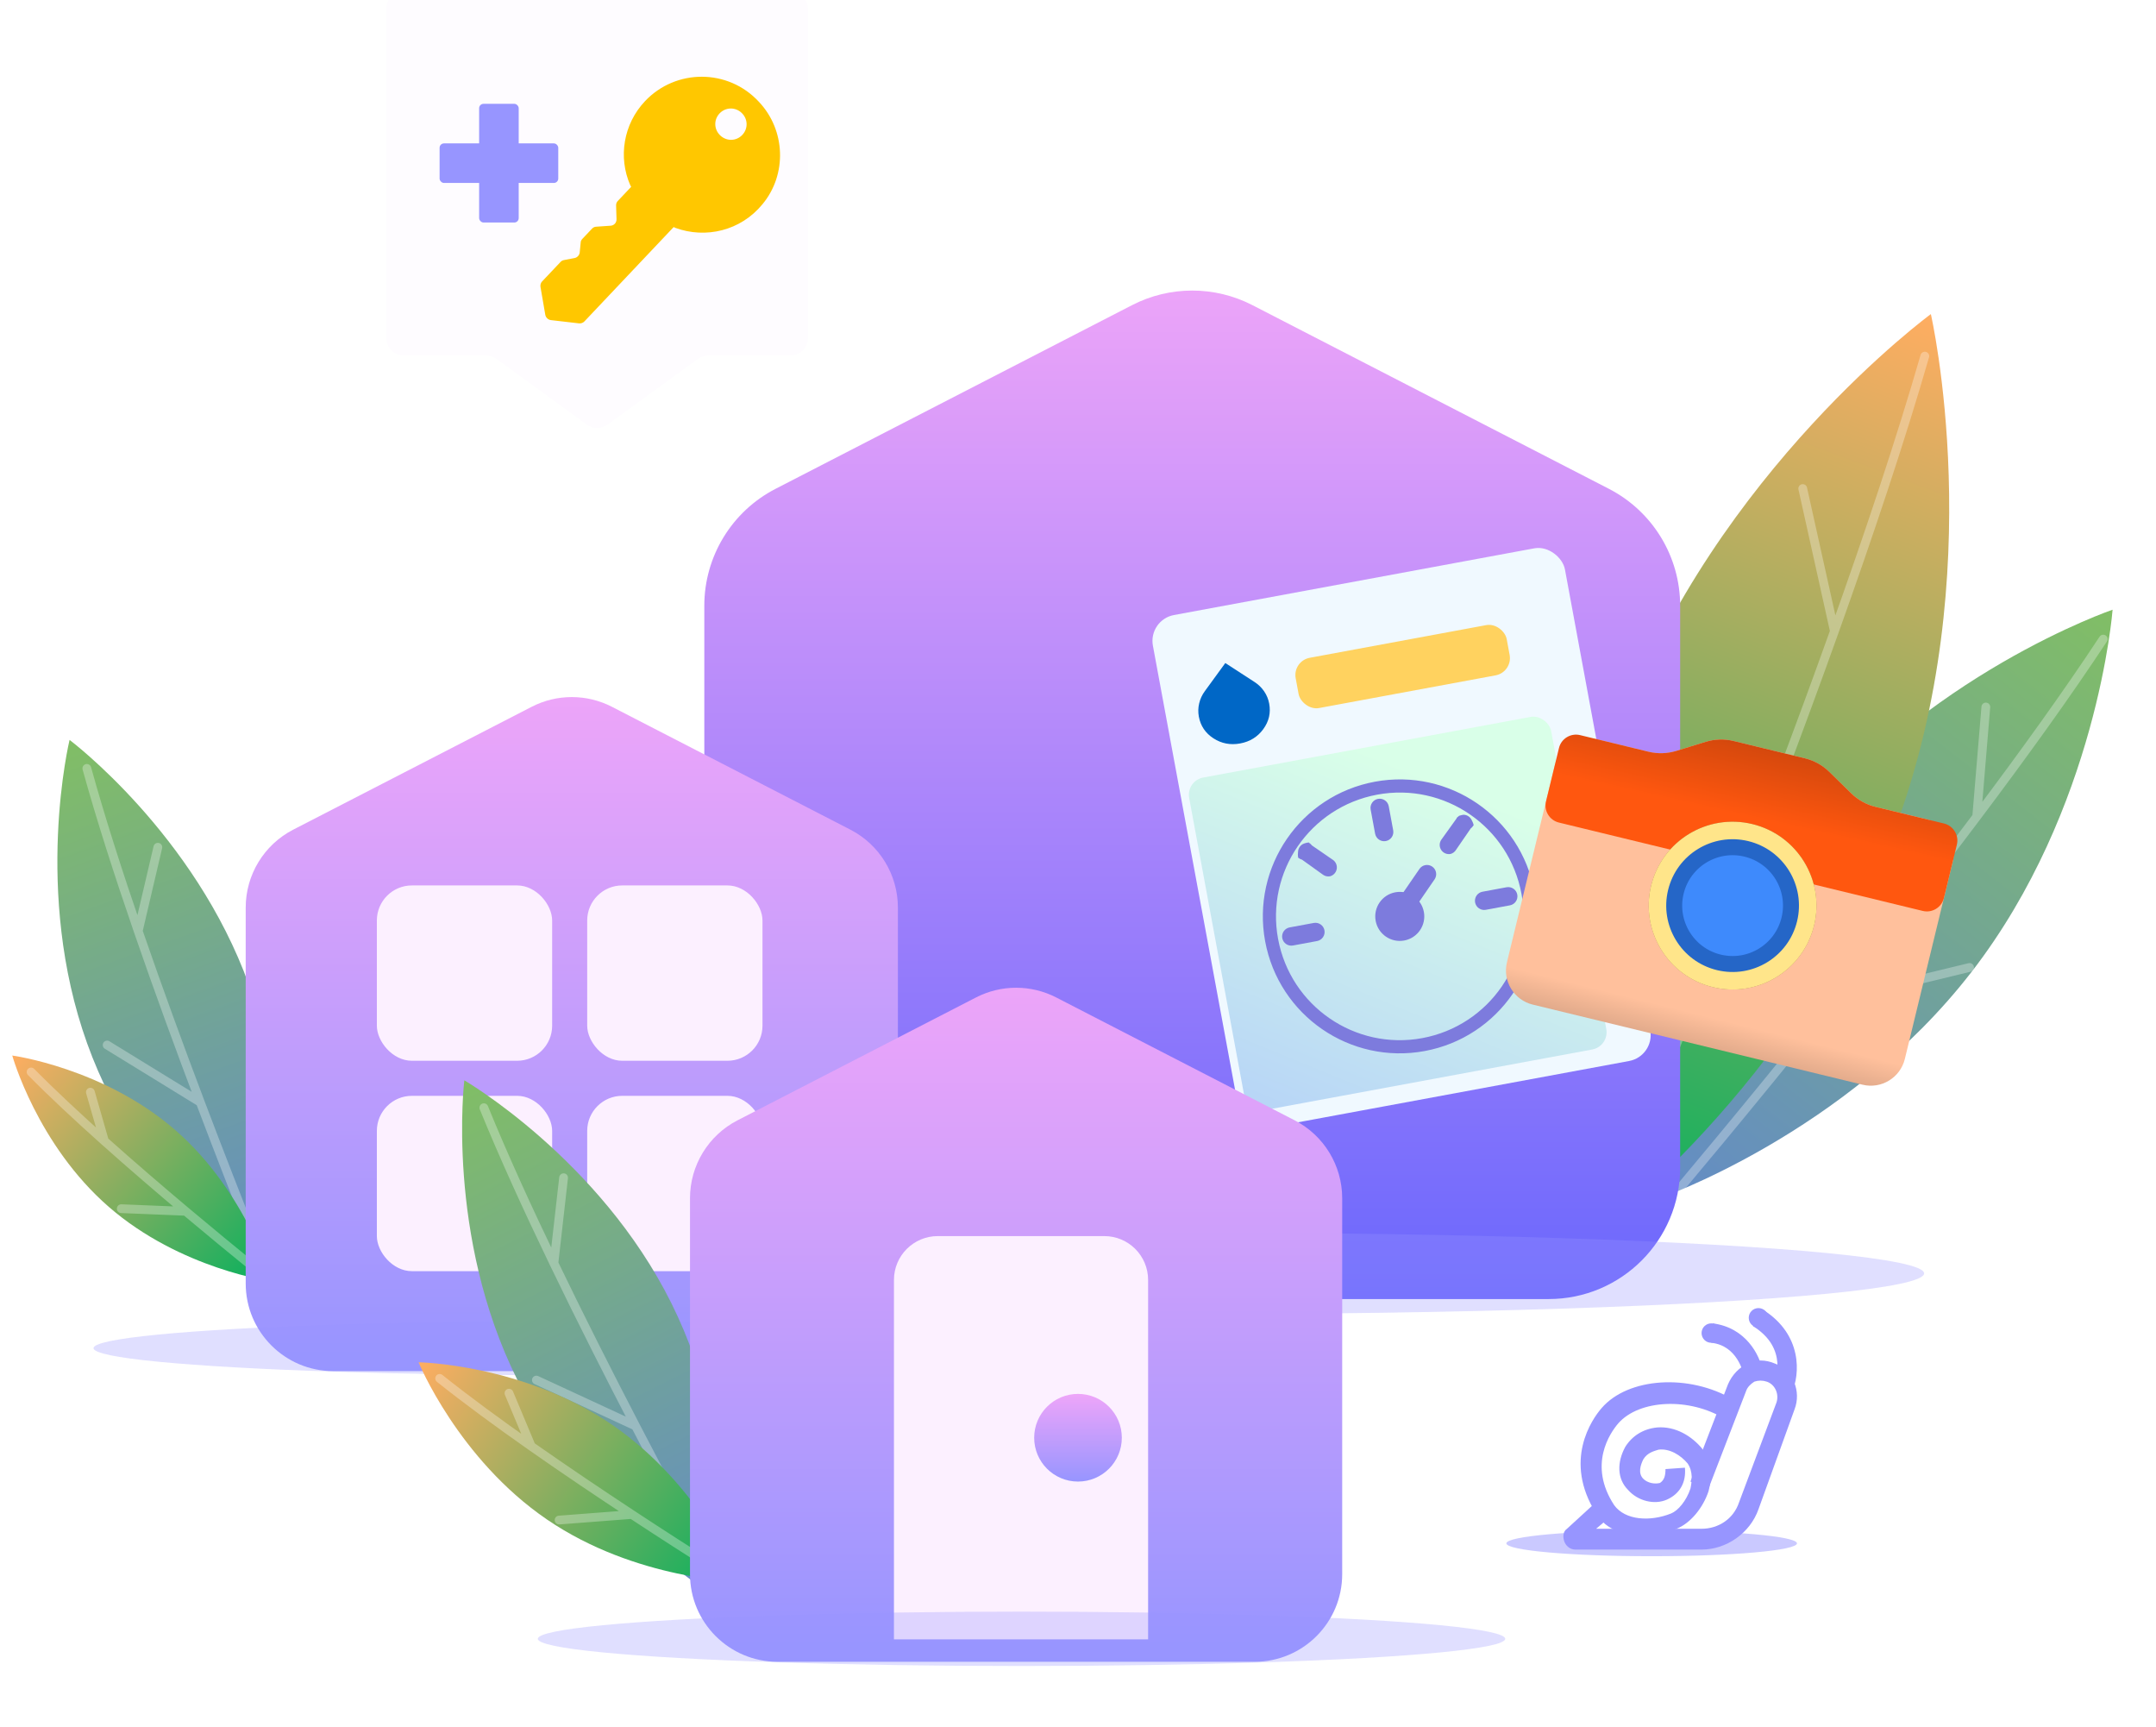 <svg width="246" height="197" viewBox="0 0 246 197" fill="none" xmlns="http://www.w3.org/2000/svg">
<g clip-path="url(#clip0_480_810)">
<g filter="url(#filter0_i_480_810)">
<path d="M206.123 96.503C191.763 115.075 190.045 137.803 190.045 137.803C190.045 137.803 211.609 130.42 225.969 111.848C240.329 93.276 242.047 70.548 242.047 70.548C242.047 70.548 220.483 77.931 206.123 96.503Z" fill="url(#paint0_linear_480_810)"/>
</g>
<path d="M190.905 136.437C190.905 136.437 199.028 126.856 209.236 114.106M239.98 72.901C235.876 79.131 230.826 86.136 225.542 93.158M225.542 93.158L226.585 80.645M225.542 93.158C220.094 100.398 214.398 107.657 209.236 114.106M209.236 114.106L224.73 110.356" stroke="white" stroke-opacity="0.3" stroke-linecap="round"/>
<g filter="url(#filter1_i_480_810)">
<path d="M186.003 83.919C175.124 113.136 181.916 142.633 181.916 142.633C181.916 142.633 206.345 124.76 217.224 95.544C228.103 66.327 221.311 36.829 221.311 36.829C221.311 36.829 196.882 54.702 186.003 83.919Z" fill="url(#paint1_linear_480_810)"/>
</g>
<path d="M182.469 140.554C182.469 140.554 188.988 125.199 196.9 105.003M219.621 40.621C216.876 50.14 213.237 61.015 209.308 72.005M209.308 72.005L205.693 55.727M209.308 72.005C205.258 83.336 200.901 94.788 196.9 105.003M196.9 105.003L215.066 94.133" stroke="white" stroke-opacity="0.3" stroke-linecap="round"/>
<g filter="url(#filter2_ii_480_810)">
<path d="M80.362 67.093C80.362 61.477 83.5 56.33 88.494 53.758L129.165 32.809C133.475 30.588 138.593 30.588 142.903 32.809L183.575 53.758C188.568 56.33 191.706 61.477 191.706 67.093V131.181C191.706 139.465 184.99 146.181 176.706 146.181H95.362C87.078 146.181 80.362 139.465 80.362 131.181V67.093Z" fill="url(#paint2_linear_480_810)"/>
</g>
<g filter="url(#filter3_f_480_810)">
<ellipse cx="136.962" cy="145.255" rx="82.58" ry="4.639" fill="#9795FF" fill-opacity="0.3"/>
</g>
<g filter="url(#filter4_i_480_810)">
<path d="M29.415 113.383C35.624 130.67 31.421 148 31.421 148C31.421 148 17.152 137.304 10.943 120.018C4.734 102.732 8.937 85.401 8.937 85.401C8.937 85.401 23.206 96.097 29.415 113.383Z" fill="url(#paint3_linear_480_810)"/>
</g>
<path d="M31.111 146.774C31.111 146.774 27.376 137.684 22.853 125.732M9.909 87.649C11.46 93.275 13.53 99.707 15.769 106.208M15.769 106.208L18.011 96.643M15.769 106.208C18.078 112.911 20.566 119.687 22.853 125.732M22.853 125.732L12.225 119.204" stroke="white" stroke-opacity="0.3" stroke-linecap="round"/>
<g filter="url(#filter5_i_480_810)">
<path d="M21.014 129.92C29.194 137.037 32.023 147.178 32.023 147.178C32.023 147.178 21.589 145.779 13.408 138.661C5.228 131.544 2.399 121.404 2.399 121.404C2.399 121.404 12.833 122.803 21.014 129.92Z" fill="url(#paint4_linear_480_810)"/>
</g>
<path d="M31.509 146.635C31.509 146.635 26.965 143.028 21.191 138.173M3.547 122.281C5.968 124.733 8.888 127.451 11.915 130.155M11.915 130.155L10.313 124.581M11.915 130.155C15.036 132.943 18.27 135.718 21.191 138.173M21.191 138.173L13.834 137.872" stroke="white" stroke-opacity="0.3" stroke-linecap="round"/>
<g filter="url(#filter6_ii_480_810)">
<path d="M28.035 101.529C28.035 97.784 30.127 94.354 33.455 92.639L60.663 78.624C63.536 77.144 66.948 77.144 69.822 78.624L97.029 92.639C100.358 94.354 102.45 97.784 102.45 101.529V144.402C102.45 149.925 97.973 154.402 92.45 154.402H38.035C32.512 154.402 28.035 149.925 28.035 144.402V101.529Z" fill="url(#paint5_linear_480_810)"/>
</g>
<rect x="43" y="101" width="20" height="20" rx="4" fill="#FCF0FF"/>
<rect x="67" y="101" width="20" height="20" rx="4" fill="#FCF0FF"/>
<rect x="43" y="125" width="20" height="20" rx="4" fill="#FCF0FF"/>
<rect x="67" y="125" width="20" height="20" rx="4" fill="#FCF0FF"/>
<g filter="url(#filter7_f_480_810)">
<ellipse cx="65.862" cy="153.782" rx="55.192" ry="3.101" fill="#9795FF" fill-opacity="0.3"/>
</g>
<g filter="url(#filter8_di_480_810)">
<rect x="129" y="71.702" width="47.812" height="59.473" rx="3" transform="rotate(-10.486 129 71.702)" fill="#F0F9FF"/>
</g>
<rect x="135.32" y="89.056" width="42.002" height="38.583" rx="2" transform="rotate(-10.486 135.32 89.056)" fill="url(#paint6_linear_480_810)"/>
<path d="M141.505 84.804C140.393 85.01 139.378 84.816 138.46 84.223C137.541 83.629 136.984 82.803 136.788 81.745C136.694 81.237 136.707 80.732 136.826 80.23C136.945 79.728 137.159 79.265 137.47 78.841L139.807 75.631L143.139 77.792C143.581 78.077 143.947 78.432 144.238 78.858C144.528 79.284 144.721 79.751 144.815 80.259C145.011 81.318 144.786 82.289 144.141 83.171C143.496 84.054 142.617 84.598 141.505 84.804Z" fill="#0067C6"/>
<rect x="147.473" y="75.397" width="24.489" height="5.831" rx="2" transform="rotate(-10.486 147.473 75.397)" fill="#FFD25F"/>
<path d="M150.28 107.343L147.529 107.852C147.256 107.903 146.973 107.842 146.744 107.685C146.515 107.527 146.358 107.285 146.307 107.011C146.256 106.738 146.317 106.455 146.474 106.226C146.632 105.997 146.874 105.84 147.148 105.789L149.898 105.28C150.172 105.229 150.454 105.289 150.683 105.447C150.913 105.605 151.07 105.847 151.12 106.12C151.171 106.394 151.111 106.677 150.953 106.906C150.796 107.135 150.553 107.292 150.28 107.343Z" fill="#7D7BDD"/>
<path d="M151.755 99.958C151.482 100.008 151.2 99.948 150.971 99.79L148.559 98.06C148.397 98.016 148.248 97.935 148.124 97.822C148 97.708 148.182 97.979 148.124 97.822C148.066 97.664 148.094 97.242 148.115 97.076C148.136 96.909 148.196 96.75 148.291 96.612C148.386 96.474 148.513 96.36 148.661 96.281C148.809 96.202 149.134 96.11 149.301 96.108C149.151 96.033 149.469 96.106 149.301 96.108C149.451 96.183 149.582 96.294 149.68 96.43L152.125 98.111C152.28 98.231 152.399 98.391 152.468 98.575C152.537 98.758 152.554 98.957 152.515 99.15C152.477 99.342 152.385 99.519 152.251 99.662C152.117 99.805 151.945 99.907 151.755 99.958Z" fill="#7D7BDD"/>
<path d="M158.123 95.939C157.85 95.989 157.567 95.929 157.338 95.772C157.109 95.614 156.952 95.372 156.901 95.098L156.392 92.348C156.341 92.074 156.401 91.792 156.559 91.563C156.717 91.333 156.959 91.176 157.232 91.126C157.506 91.075 157.788 91.135 158.018 91.293C158.247 91.45 158.404 91.692 158.455 91.966L158.964 94.716C159.014 94.99 158.954 95.272 158.797 95.502C158.639 95.731 158.397 95.888 158.123 95.939Z" fill="#7D7BDD"/>
<path d="M165.509 97.411C165.305 97.448 165.094 97.424 164.904 97.343C164.713 97.26 164.552 97.124 164.439 96.95C164.326 96.776 164.267 96.573 164.27 96.365C164.273 96.158 164.337 95.956 164.454 95.785L166.184 93.374C166.227 93.212 166.368 93.181 166.481 93.058C166.639 93 166.929 92.922 167.095 92.943C167.262 92.964 167.421 93.024 167.559 93.119C167.697 93.214 167.811 93.341 167.89 93.489C167.969 93.637 168.132 93.949 168.135 94.116C168.137 94.284 168.21 93.966 168.135 94.116C168.06 94.266 167.949 94.396 167.814 94.495L166.133 96.94C165.993 97.171 165.77 97.34 165.509 97.411Z" fill="#7D7BDD"/>
<path d="M172.282 103.271L169.532 103.78C169.258 103.831 168.976 103.771 168.746 103.613C168.517 103.455 168.36 103.213 168.309 102.94C168.259 102.666 168.319 102.384 168.476 102.154C168.634 101.925 168.876 101.768 169.15 101.717L171.9 101.208C172.174 101.158 172.456 101.218 172.686 101.375C172.915 101.533 173.072 101.775 173.123 102.049C173.173 102.322 173.113 102.605 172.956 102.834C172.798 103.063 172.556 103.22 172.282 103.271Z" fill="#7D7BDD"/>
<path d="M160.223 107.283C161.742 107.002 162.745 105.542 162.464 104.023C162.183 102.504 160.724 101.501 159.205 101.782C157.686 102.063 156.682 103.522 156.963 105.041C157.244 106.561 158.704 107.564 160.223 107.283Z" fill="#7D7BDD"/>
<path d="M159.862 105.327C159.658 105.365 159.447 105.341 159.257 105.259C159.067 105.177 158.905 105.04 158.792 104.867C158.679 104.693 158.62 104.489 158.623 104.282C158.626 104.075 158.69 103.873 158.807 103.702L161.979 99.09C162.14 98.871 162.381 98.724 162.649 98.679C162.917 98.635 163.192 98.696 163.416 98.85C163.64 99.004 163.795 99.239 163.849 99.505C163.903 99.771 163.852 100.048 163.706 100.277L160.535 104.89C160.377 105.119 160.135 105.276 159.862 105.327Z" fill="#7D7BDD"/>
<circle cx="159.715" cy="104.53" r="14.872" transform="rotate(-10.486 159.715 104.53)" stroke="#7D7BDD" stroke-width="1.5"/>
<path d="M177.406 87.269C177.927 85.123 180.09 83.805 182.237 84.326L188.094 85.749C189.145 86.004 190.246 85.97 191.279 85.651L194.618 84.621C195.651 84.303 196.751 84.269 197.802 84.524L205.941 86.501C206.992 86.756 207.954 87.29 208.726 88.048L211.221 90.494C211.993 91.251 212.955 91.786 214.006 92.041L219.863 93.463C222.01 93.985 223.328 96.147 222.807 98.294L217.344 120.787C216.823 122.934 214.66 124.252 212.514 123.73L174.887 114.593C172.74 114.072 171.423 111.909 171.944 109.762L177.406 87.269Z" fill="url(#paint7_linear_480_810)"/>
<path d="M177.878 85.326C178.139 84.252 179.22 83.594 180.293 83.854L188.094 85.749C189.145 86.004 190.246 85.97 191.279 85.651L194.618 84.621C195.651 84.303 196.751 84.269 197.802 84.524L205.941 86.501C206.992 86.756 207.954 87.29 208.726 88.048L211.221 90.494C211.993 91.251 212.955 91.786 214.006 92.041L221.807 93.935C222.88 94.196 223.539 95.277 223.279 96.351L221.801 102.437C221.54 103.51 220.458 104.169 219.385 103.908L177.872 93.828C176.798 93.567 176.139 92.485 176.4 91.412L177.878 85.326Z" fill="url(#paint8_linear_480_810)"/>
<g filter="url(#filter9_f_480_810)">
<circle cx="197.689" cy="103.302" r="9.566" transform="rotate(13.649 197.689 103.302)" fill="#391800" fill-opacity="0.5"/>
</g>
<ellipse cx="197.689" cy="103.302" rx="8.75" ry="8.75" transform="rotate(13.649 197.689 103.302)" fill="#3E8AFC"/>
<g filter="url(#filter10_f_480_810)">
<circle cx="197.689" cy="103.302" r="7.25" transform="rotate(13.649 197.689 103.302)" stroke="#003078" stroke-opacity="0.4" stroke-width="3"/>
</g>
<circle cx="197.689" cy="103.302" r="8.572" transform="rotate(13.649 197.689 103.302)" stroke="#FFE58A" stroke-width="2"/>
<g filter="url(#filter11_i_480_810)">
<path d="M77.591 149.626C85.78 166.067 83.633 183.771 83.633 183.771C83.633 183.771 68.211 174.818 60.022 158.377C51.833 141.936 53.98 124.232 53.98 124.232C53.98 124.232 69.402 133.185 77.591 149.626Z" fill="url(#paint9_linear_480_810)"/>
</g>
<path d="M83.182 182.594C83.182 182.594 78.408 174.003 72.519 162.662M55.207 126.355C57.407 131.762 60.214 137.907 63.199 144.102M63.199 144.102L64.306 134.34M63.199 144.102C66.275 150.488 69.54 156.927 72.519 162.662M72.519 162.662L61.2 157.423" stroke="white" stroke-opacity="0.3" stroke-linecap="round"/>
<g filter="url(#filter12_i_480_810)">
<path d="M70.808 163.5C80.944 170.416 85.466 181.438 85.466 181.438C85.466 181.438 73.554 181.247 63.417 174.332C53.281 167.416 48.759 156.394 48.759 156.394C48.759 156.394 60.671 156.584 70.808 163.5Z" fill="url(#paint10_linear_480_810)"/>
</g>
<path d="M84.816 180.898C84.816 180.898 79.231 177.446 72.099 172.754M50.165 157.231C53.211 159.666 56.852 162.333 60.612 164.972M60.612 164.972L58.074 158.919M60.612 164.972C64.489 167.692 68.492 170.382 72.099 172.754M72.099 172.754L63.791 173.391" stroke="white" stroke-opacity="0.3" stroke-linecap="round"/>
<g filter="url(#filter13_ii_480_810)">
<path d="M78.729 134.685C78.729 130.94 80.821 127.509 84.15 125.795L111.358 111.78C114.231 110.3 117.643 110.3 120.516 111.78L147.724 125.795C151.053 127.509 153.145 130.94 153.145 134.685V177.558C153.145 183.081 148.668 187.558 143.145 187.558H88.729C83.207 187.558 78.729 183.081 78.729 177.558V134.685Z" fill="url(#paint11_linear_480_810)"/>
</g>
<path d="M102 146C102 143.239 104.239 141 107 141H126C128.761 141 131 143.239 131 146V187H102V146Z" fill="#FCF0FF"/>
<circle cx="123" cy="164" r="5" fill="url(#paint12_linear_480_810)"/>
<g filter="url(#filter14_f_480_810)">
<ellipse cx="116.557" cy="186.938" rx="55.192" ry="3.101" fill="#9795FF" fill-opacity="0.3"/>
</g>
<g filter="url(#filter15_i_480_810)">
<path d="M45.08 2C45.08 0.895 45.975 0 47.08 0H91.191C92.295 0 93.191 0.895 93.191 2V39.55C93.191 40.655 92.295 41.55 91.191 41.55H81.813C81.391 41.55 80.979 41.684 80.637 41.933L70.311 49.442C69.61 49.952 68.66 49.952 67.959 49.442L57.633 41.933C57.291 41.684 56.88 41.55 56.457 41.55H47.08C45.975 41.55 45.08 40.655 45.08 39.55V2Z" fill="#FEFCFF"/>
</g>
<path d="M86.595 11.619C89.64 14.842 89.821 19.896 87.005 23.288C84.506 26.344 80.506 27.247 77.069 25.997L76.865 25.901L66.674 36.671C66.527 36.825 66.303 36.906 66.076 36.887L62.842 36.512C62.539 36.469 62.279 36.224 62.22 35.923L61.668 32.715C61.636 32.489 61.704 32.261 61.85 32.107L63.961 29.876C64.059 29.773 64.182 29.695 64.357 29.665L65.559 29.434C65.859 29.377 66.103 29.119 66.144 28.816L66.259 27.655C66.254 27.505 66.35 27.351 66.448 27.248L67.559 26.074C67.681 25.945 67.855 25.866 68.005 25.862L69.689 25.745C70.065 25.711 70.358 25.402 70.345 24.999L70.297 23.44C70.291 23.239 70.361 23.061 70.483 22.932L72.016 21.312L71.909 21.114C70.527 17.951 71.115 14.161 73.602 11.533C77.113 7.823 83.079 7.803 86.595 11.619ZM82.182 15.451C82.908 16.139 84.014 16.112 84.697 15.39C85.38 14.669 85.346 13.562 84.62 12.875C83.894 12.188 82.787 12.215 82.104 12.936C81.421 13.658 81.456 14.764 82.182 15.451Z" fill="#FFC700"/>
<rect x="50.158" y="16.357" width="13.539" height="4.513" rx="0.5" fill="#9795FF"/>
<rect x="54.67" y="11.843" width="4.513" height="13.539" rx="0.5" fill="#9795FF"/>
<g filter="url(#filter16_f_480_810)">
<ellipse cx="16.579" cy="1.467" rx="16.579" ry="1.467" transform="matrix(-1 0 0 1 205.035 174.582)" fill="#9795FF" fill-opacity="0.5"/>
</g>
<path d="M179.743 176.759H194.15C196.999 176.759 199.691 174.86 200.64 172.168L204.756 160.77C205.548 158.712 204.598 156.337 202.54 155.546C201.432 155.071 200.324 155.071 199.374 155.546C198.424 156.021 197.632 156.812 197.158 157.92L192.883 169.002L194.941 169.794L199.216 158.712C199.374 158.237 199.691 157.92 200.165 157.604C200.64 157.445 201.115 157.445 201.59 157.604C202.54 157.92 203.015 159.028 202.698 159.978L198.424 171.377C197.791 173.276 196.049 174.385 194.15 174.385H182.118L184.176 172.643L182.593 170.902L178.793 174.385C178.319 174.701 178.319 175.335 178.477 175.809C178.635 176.284 179.11 176.759 179.743 176.759Z" fill="#9795FF"/>
<path d="M187.501 175.175C188.768 175.175 190.034 174.859 191.301 174.384C192.884 173.75 194.309 172.009 194.942 170.109C195.417 168.368 195.259 166.626 194.309 165.36C193.042 163.777 191.142 162.669 189.084 162.827C187.501 162.985 186.235 163.777 185.443 165.043C184.493 166.785 184.493 168.684 185.76 169.951C186.868 171.217 188.768 171.692 190.193 171.059C191.617 170.426 192.409 169.159 192.251 167.418L190.034 167.576C190.034 168.368 189.876 168.843 189.401 169.159C188.768 169.318 187.976 169.159 187.501 168.684C186.868 168.051 187.185 167.101 187.501 166.468C187.976 165.677 188.768 165.518 189.243 165.36C190.509 165.202 191.776 165.993 192.567 166.943C193.2 167.893 193.042 169.001 192.884 169.793C192.409 171.217 191.459 172.326 190.667 172.642C188.293 173.592 185.443 173.434 184.177 171.692C181.169 167.101 183.702 163.46 184.652 162.352C187.026 159.661 192.726 159.344 196.842 161.877L197.792 159.661C192.726 156.653 185.76 157.128 182.752 160.611C181.644 161.877 178.319 166.626 182.119 172.642C183.227 174.542 185.443 175.175 187.501 175.175Z" fill="#9795FF"/>
<path d="M198.899 156.653L201.115 156.337C200.798 154.595 199.215 151.429 195.416 150.954L195.257 153.17C198.265 153.487 198.899 156.653 198.899 156.653Z" fill="#9795FF"/>
<path d="M204.439 158.866C205.388 156.808 205.705 152.217 201.114 149.368L200.006 151.267C204.122 153.8 202.539 157.6 202.381 157.916L204.439 158.866Z" fill="#9795FF"/>
<path d="M200.64 151.428C200.028 151.428 199.532 150.932 199.532 150.32C199.532 149.708 200.028 149.212 200.64 149.212C201.252 149.212 201.748 149.708 201.748 150.32C201.748 150.932 201.252 151.428 200.64 151.428Z" fill="#9795FF"/>
<path d="M195.257 153.17C194.645 153.17 194.149 152.674 194.149 152.062C194.149 151.45 194.645 150.954 195.257 150.954C195.869 150.954 196.365 151.45 196.365 152.062C196.365 152.674 195.869 153.17 195.257 153.17Z" fill="#9795FF"/>
</g>
<defs>
<filter id="filter0_i_480_810" x="189.045" y="69.548" width="53.002" height="68.255" filterUnits="userSpaceOnUse" color-interpolation-filters="sRGB">
<feFlood flood-opacity="0" result="BackgroundImageFix"/>
<feBlend mode="normal" in="SourceGraphic" in2="BackgroundImageFix" result="shape"/>
<feColorMatrix in="SourceAlpha" type="matrix" values="0 0 0 0 0 0 0 0 0 0 0 0 0 0 0 0 0 0 127 0" result="hardAlpha"/>
<feOffset dx="-1" dy="-1"/>
<feGaussianBlur stdDeviation="2"/>
<feComposite in2="hardAlpha" operator="arithmetic" k2="-1" k3="1"/>
<feColorMatrix type="matrix" values="0 0 0 0 1 0 0 0 0 1 0 0 0 0 1 0 0 0 0.4 0"/>
<feBlend mode="normal" in2="shape" result="effect1_innerShadow_480_810"/>
</filter>
<filter id="filter1_i_480_810" x="178.822" y="35.829" width="44.583" height="106.804" filterUnits="userSpaceOnUse" color-interpolation-filters="sRGB">
<feFlood flood-opacity="0" result="BackgroundImageFix"/>
<feBlend mode="normal" in="SourceGraphic" in2="BackgroundImageFix" result="shape"/>
<feColorMatrix in="SourceAlpha" type="matrix" values="0 0 0 0 0 0 0 0 0 0 0 0 0 0 0 0 0 0 127 0" result="hardAlpha"/>
<feOffset dx="-1" dy="-1"/>
<feGaussianBlur stdDeviation="2"/>
<feComposite in2="hardAlpha" operator="arithmetic" k2="-1" k3="1"/>
<feColorMatrix type="matrix" values="0 0 0 0 1 0 0 0 0 1 0 0 0 0 1 0 0 0 0.4 0"/>
<feBlend mode="normal" in2="shape" result="effect1_innerShadow_480_810"/>
</filter>
<filter id="filter2_ii_480_810" x="80.362" y="31.144" width="111.344" height="117.038" filterUnits="userSpaceOnUse" color-interpolation-filters="sRGB">
<feFlood flood-opacity="0" result="BackgroundImageFix"/>
<feBlend mode="normal" in="SourceGraphic" in2="BackgroundImageFix" result="shape"/>
<feColorMatrix in="SourceAlpha" type="matrix" values="0 0 0 0 0 0 0 0 0 0 0 0 0 0 0 0 0 0 127 0" result="hardAlpha"/>
<feOffset dy="2"/>
<feGaussianBlur stdDeviation="2"/>
<feComposite in2="hardAlpha" operator="arithmetic" k2="-1" k3="1"/>
<feColorMatrix type="matrix" values="0 0 0 0 1 0 0 0 0 1 0 0 0 0 1 0 0 0 0.25 0"/>
<feBlend mode="normal" in2="shape" result="effect1_innerShadow_480_810"/>
<feColorMatrix in="SourceAlpha" type="matrix" values="0 0 0 0 0 0 0 0 0 0 0 0 0 0 0 0 0 0 127 0" result="hardAlpha"/>
<feOffset/>
<feGaussianBlur stdDeviation="2"/>
<feComposite in2="hardAlpha" operator="arithmetic" k2="-1" k3="1"/>
<feColorMatrix type="matrix" values="0 0 0 0 1 0 0 0 0 1 0 0 0 0 1 0 0 0 0.25 0"/>
<feBlend mode="normal" in2="effect1_innerShadow_480_810" result="effect2_innerShadow_480_810"/>
</filter>
<filter id="filter3_f_480_810" x="48.382" y="134.616" width="177.16" height="21.279" filterUnits="userSpaceOnUse" color-interpolation-filters="sRGB">
<feFlood flood-opacity="0" result="BackgroundImageFix"/>
<feBlend mode="normal" in="SourceGraphic" in2="BackgroundImageFix" result="shape"/>
<feGaussianBlur stdDeviation="3" result="effect1_foregroundBlur_480_810"/>
</filter>
<filter id="filter4_i_480_810" x="6.547" y="84.401" width="26.265" height="63.6" filterUnits="userSpaceOnUse" color-interpolation-filters="sRGB">
<feFlood flood-opacity="0" result="BackgroundImageFix"/>
<feBlend mode="normal" in="SourceGraphic" in2="BackgroundImageFix" result="shape"/>
<feColorMatrix in="SourceAlpha" type="matrix" values="0 0 0 0 0 0 0 0 0 0 0 0 0 0 0 0 0 0 127 0" result="hardAlpha"/>
<feOffset dx="-1" dy="-1"/>
<feGaussianBlur stdDeviation="2"/>
<feComposite in2="hardAlpha" operator="arithmetic" k2="-1" k3="1"/>
<feColorMatrix type="matrix" values="0 0 0 0 1 0 0 0 0 1 0 0 0 0 1 0 0 0 0.4 0"/>
<feBlend mode="normal" in2="shape" result="effect1_innerShadow_480_810"/>
</filter>
<filter id="filter5_i_480_810" x="1.399" y="120.404" width="30.624" height="26.774" filterUnits="userSpaceOnUse" color-interpolation-filters="sRGB">
<feFlood flood-opacity="0" result="BackgroundImageFix"/>
<feBlend mode="normal" in="SourceGraphic" in2="BackgroundImageFix" result="shape"/>
<feColorMatrix in="SourceAlpha" type="matrix" values="0 0 0 0 0 0 0 0 0 0 0 0 0 0 0 0 0 0 127 0" result="hardAlpha"/>
<feOffset dx="-1" dy="-1"/>
<feGaussianBlur stdDeviation="2"/>
<feComposite in2="hardAlpha" operator="arithmetic" k2="-1" k3="1"/>
<feColorMatrix type="matrix" values="0 0 0 0 1 0 0 0 0 1 0 0 0 0 1 0 0 0 0.4 0"/>
<feBlend mode="normal" in2="shape" result="effect1_innerShadow_480_810"/>
</filter>
<filter id="filter6_ii_480_810" x="28.035" y="77.514" width="74.416" height="78.888" filterUnits="userSpaceOnUse" color-interpolation-filters="sRGB">
<feFlood flood-opacity="0" result="BackgroundImageFix"/>
<feBlend mode="normal" in="SourceGraphic" in2="BackgroundImageFix" result="shape"/>
<feColorMatrix in="SourceAlpha" type="matrix" values="0 0 0 0 0 0 0 0 0 0 0 0 0 0 0 0 0 0 127 0" result="hardAlpha"/>
<feOffset dy="2"/>
<feGaussianBlur stdDeviation="2"/>
<feComposite in2="hardAlpha" operator="arithmetic" k2="-1" k3="1"/>
<feColorMatrix type="matrix" values="0 0 0 0 1 0 0 0 0 1 0 0 0 0 1 0 0 0 0.25 0"/>
<feBlend mode="normal" in2="shape" result="effect1_innerShadow_480_810"/>
<feColorMatrix in="SourceAlpha" type="matrix" values="0 0 0 0 0 0 0 0 0 0 0 0 0 0 0 0 0 0 127 0" result="hardAlpha"/>
<feOffset/>
<feGaussianBlur stdDeviation="2"/>
<feComposite in2="hardAlpha" operator="arithmetic" k2="-1" k3="1"/>
<feColorMatrix type="matrix" values="0 0 0 0 1 0 0 0 0 1 0 0 0 0 1 0 0 0 0.25 0"/>
<feBlend mode="normal" in2="effect1_innerShadow_480_810" result="effect2_innerShadow_480_810"/>
</filter>
<filter id="filter7_f_480_810" x="4.671" y="144.682" width="122.383" height="18.201" filterUnits="userSpaceOnUse" color-interpolation-filters="sRGB">
<feFlood flood-opacity="0" result="BackgroundImageFix"/>
<feBlend mode="normal" in="SourceGraphic" in2="BackgroundImageFix" result="shape"/>
<feGaussianBlur stdDeviation="3" result="effect1_foregroundBlur_480_810"/>
</filter>
<filter id="filter8_di_480_810" x="127.495" y="58.495" width="64.846" height="74.19" filterUnits="userSpaceOnUse" color-interpolation-filters="sRGB">
<feFlood flood-opacity="0" result="BackgroundImageFix"/>
<feColorMatrix in="SourceAlpha" type="matrix" values="0 0 0 0 0 0 0 0 0 0 0 0 0 0 0 0 0 0 127 0" result="hardAlpha"/>
<feOffset dx="2" dy="-1"/>
<feGaussianBlur stdDeviation="2"/>
<feComposite in2="hardAlpha" operator="out"/>
<feColorMatrix type="matrix" values="0 0 0 0 0.165 0 0 0 0 0.049 0 0 0 0 0.312 0 0 0 0.15 0"/>
<feBlend mode="normal" in2="BackgroundImageFix" result="effect1_dropShadow_480_810"/>
<feBlend mode="normal" in="SourceGraphic" in2="effect1_dropShadow_480_810" result="shape"/>
<feColorMatrix in="SourceAlpha" type="matrix" values="0 0 0 0 0 0 0 0 0 0 0 0 0 0 0 0 0 0 127 0" result="hardAlpha"/>
<feOffset/>
<feGaussianBlur stdDeviation="2"/>
<feComposite in2="hardAlpha" operator="arithmetic" k2="-1" k3="1"/>
<feColorMatrix type="matrix" values="0 0 0 0 1 0 0 0 0 1 0 0 0 0 1 0 0 0 0.25 0"/>
<feBlend mode="normal" in2="shape" result="effect2_innerShadow_480_810"/>
</filter>
<filter id="filter9_f_480_810" x="184.121" y="89.734" width="27.135" height="27.135" filterUnits="userSpaceOnUse" color-interpolation-filters="sRGB">
<feFlood flood-opacity="0" result="BackgroundImageFix"/>
<feBlend mode="normal" in="SourceGraphic" in2="BackgroundImageFix" result="shape"/>
<feGaussianBlur stdDeviation="2" result="effect1_foregroundBlur_480_810"/>
</filter>
<filter id="filter10_f_480_810" x="185.937" y="91.55" width="23.504" height="23.504" filterUnits="userSpaceOnUse" color-interpolation-filters="sRGB">
<feFlood flood-opacity="0" result="BackgroundImageFix"/>
<feBlend mode="normal" in="SourceGraphic" in2="BackgroundImageFix" result="shape"/>
<feGaussianBlur stdDeviation="1.5" result="effect1_foregroundBlur_480_810"/>
</filter>
<filter id="filter11_i_480_810" x="52.726" y="123.232" width="31.162" height="60.539" filterUnits="userSpaceOnUse" color-interpolation-filters="sRGB">
<feFlood flood-opacity="0" result="BackgroundImageFix"/>
<feBlend mode="normal" in="SourceGraphic" in2="BackgroundImageFix" result="shape"/>
<feColorMatrix in="SourceAlpha" type="matrix" values="0 0 0 0 0 0 0 0 0 0 0 0 0 0 0 0 0 0 127 0" result="hardAlpha"/>
<feOffset dx="-1" dy="-1"/>
<feGaussianBlur stdDeviation="2"/>
<feComposite in2="hardAlpha" operator="arithmetic" k2="-1" k3="1"/>
<feColorMatrix type="matrix" values="0 0 0 0 1 0 0 0 0 1 0 0 0 0 1 0 0 0 0.4 0"/>
<feBlend mode="normal" in2="shape" result="effect1_innerShadow_480_810"/>
</filter>
<filter id="filter12_i_480_810" x="47.759" y="155.394" width="37.706" height="26.044" filterUnits="userSpaceOnUse" color-interpolation-filters="sRGB">
<feFlood flood-opacity="0" result="BackgroundImageFix"/>
<feBlend mode="normal" in="SourceGraphic" in2="BackgroundImageFix" result="shape"/>
<feColorMatrix in="SourceAlpha" type="matrix" values="0 0 0 0 0 0 0 0 0 0 0 0 0 0 0 0 0 0 127 0" result="hardAlpha"/>
<feOffset dx="-1" dy="-1"/>
<feGaussianBlur stdDeviation="2"/>
<feComposite in2="hardAlpha" operator="arithmetic" k2="-1" k3="1"/>
<feColorMatrix type="matrix" values="0 0 0 0 1 0 0 0 0 1 0 0 0 0 1 0 0 0 0.4 0"/>
<feBlend mode="normal" in2="shape" result="effect1_innerShadow_480_810"/>
</filter>
<filter id="filter13_ii_480_810" x="78.729" y="110.67" width="74.416" height="78.888" filterUnits="userSpaceOnUse" color-interpolation-filters="sRGB">
<feFlood flood-opacity="0" result="BackgroundImageFix"/>
<feBlend mode="normal" in="SourceGraphic" in2="BackgroundImageFix" result="shape"/>
<feColorMatrix in="SourceAlpha" type="matrix" values="0 0 0 0 0 0 0 0 0 0 0 0 0 0 0 0 0 0 127 0" result="hardAlpha"/>
<feOffset dy="2"/>
<feGaussianBlur stdDeviation="2"/>
<feComposite in2="hardAlpha" operator="arithmetic" k2="-1" k3="1"/>
<feColorMatrix type="matrix" values="0 0 0 0 1 0 0 0 0 1 0 0 0 0 1 0 0 0 0.25 0"/>
<feBlend mode="normal" in2="shape" result="effect1_innerShadow_480_810"/>
<feColorMatrix in="SourceAlpha" type="matrix" values="0 0 0 0 0 0 0 0 0 0 0 0 0 0 0 0 0 0 127 0" result="hardAlpha"/>
<feOffset/>
<feGaussianBlur stdDeviation="2"/>
<feComposite in2="hardAlpha" operator="arithmetic" k2="-1" k3="1"/>
<feColorMatrix type="matrix" values="0 0 0 0 1 0 0 0 0 1 0 0 0 0 1 0 0 0 0.25 0"/>
<feBlend mode="normal" in2="effect1_innerShadow_480_810" result="effect2_innerShadow_480_810"/>
</filter>
<filter id="filter14_f_480_810" x="55.365" y="177.837" width="122.383" height="18.201" filterUnits="userSpaceOnUse" color-interpolation-filters="sRGB">
<feFlood flood-opacity="0" result="BackgroundImageFix"/>
<feBlend mode="normal" in="SourceGraphic" in2="BackgroundImageFix" result="shape"/>
<feGaussianBlur stdDeviation="3" result="effect1_foregroundBlur_480_810"/>
</filter>
<filter id="filter15_i_480_810" x="44.08" y="-1" width="49.111" height="50.825" filterUnits="userSpaceOnUse" color-interpolation-filters="sRGB">
<feFlood flood-opacity="0" result="BackgroundImageFix"/>
<feBlend mode="normal" in="SourceGraphic" in2="BackgroundImageFix" result="shape"/>
<feColorMatrix in="SourceAlpha" type="matrix" values="0 0 0 0 0 0 0 0 0 0 0 0 0 0 0 0 0 0 127 0" result="hardAlpha"/>
<feOffset dx="-1" dy="-1"/>
<feGaussianBlur stdDeviation="1"/>
<feComposite in2="hardAlpha" operator="arithmetic" k2="-1" k3="1"/>
<feColorMatrix type="matrix" values="0 0 0 0 0.933 0 0 0 0 0.742 0 0 0 0 1 0 0 0 0.25 0"/>
<feBlend mode="normal" in2="shape" result="effect1_innerShadow_480_810"/>
</filter>
<filter id="filter16_f_480_810" x="165.877" y="168.582" width="45.158" height="14.934" filterUnits="userSpaceOnUse" color-interpolation-filters="sRGB">
<feFlood flood-opacity="0" result="BackgroundImageFix"/>
<feBlend mode="normal" in="SourceGraphic" in2="BackgroundImageFix" result="shape"/>
<feGaussianBlur stdDeviation="3" result="effect1_foregroundBlur_480_810"/>
</filter>
<linearGradient id="paint0_linear_480_810" x1="242.047" y1="70.548" x2="190.045" y2="137.803" gradientUnits="userSpaceOnUse">
<stop stop-color="#81BE65"/>
<stop offset="1" stop-color="#638BC7"/>
</linearGradient>
<linearGradient id="paint1_linear_480_810" x1="221.311" y1="36.829" x2="181.916" y2="142.633" gradientUnits="userSpaceOnUse">
<stop stop-color="#FFAD61"/>
<stop offset="1" stop-color="#04B05E"/>
</linearGradient>
<linearGradient id="paint2_linear_480_810" x1="136.034" y1="29.27" x2="136.034" y2="146.181" gradientUnits="userSpaceOnUse">
<stop stop-color="#EEA5F9"/>
<stop offset="1" stop-color="#6A67FC"/>
</linearGradient>
<linearGradient id="paint3_linear_480_810" x1="8.937" y1="85.401" x2="31.421" y2="148" gradientUnits="userSpaceOnUse">
<stop stop-color="#81BE65"/>
<stop offset="1" stop-color="#638BC7"/>
</linearGradient>
<linearGradient id="paint4_linear_480_810" x1="2.399" y1="121.404" x2="32.023" y2="147.178" gradientUnits="userSpaceOnUse">
<stop stop-color="#FFAD61"/>
<stop offset="1" stop-color="#04B05E"/>
</linearGradient>
<linearGradient id="paint5_linear_480_810" x1="65.242" y1="76.266" x2="65.242" y2="154.402" gradientUnits="userSpaceOnUse">
<stop stop-color="#EEA5F9"/>
<stop offset="1" stop-color="#9795FF"/>
</linearGradient>
<linearGradient id="paint6_linear_480_810" x1="166.483" y1="96.13" x2="130.569" y2="151.886" gradientUnits="userSpaceOnUse">
<stop stop-color="#D9FFE8"/>
<stop offset="1" stop-color="#A4BDFF"/>
</linearGradient>
<linearGradient id="paint7_linear_480_810" x1="199.165" y1="98.965" x2="192.824" y2="124.328" gradientUnits="userSpaceOnUse">
<stop offset="0.671" stop-color="#FFC09C"/>
<stop offset="1" stop-color="#B68A72"/>
</linearGradient>
<linearGradient id="paint8_linear_480_810" x1="200.04" y1="101.808" x2="204.85" y2="80.162" gradientUnits="userSpaceOnUse">
<stop offset="0.372" stop-color="#FF570F"/>
<stop offset="0.718" stop-color="#D7490D"/>
<stop offset="1" stop-color="#993409"/>
</linearGradient>
<linearGradient id="paint9_linear_480_810" x1="53.98" y1="124.232" x2="83.633" y2="183.771" gradientUnits="userSpaceOnUse">
<stop stop-color="#81BE65"/>
<stop offset="1" stop-color="#638BC7"/>
</linearGradient>
<linearGradient id="paint10_linear_480_810" x1="48.759" y1="156.394" x2="85.466" y2="181.438" gradientUnits="userSpaceOnUse">
<stop stop-color="#FFAD61"/>
<stop offset="1" stop-color="#04B05E"/>
</linearGradient>
<linearGradient id="paint11_linear_480_810" x1="115.937" y1="109.421" x2="115.937" y2="187.558" gradientUnits="userSpaceOnUse">
<stop stop-color="#EEA5F9"/>
<stop offset="1" stop-color="#9795FF"/>
</linearGradient>
<linearGradient id="paint12_linear_480_810" x1="123" y1="159" x2="123" y2="169" gradientUnits="userSpaceOnUse">
<stop stop-color="#EEA5F9"/>
<stop offset="1" stop-color="#9795FF"/>
</linearGradient>
<clipPath id="clip0_480_810">
<rect width="246" height="197" fill="white"/>
</clipPath>
</defs>
</svg>
